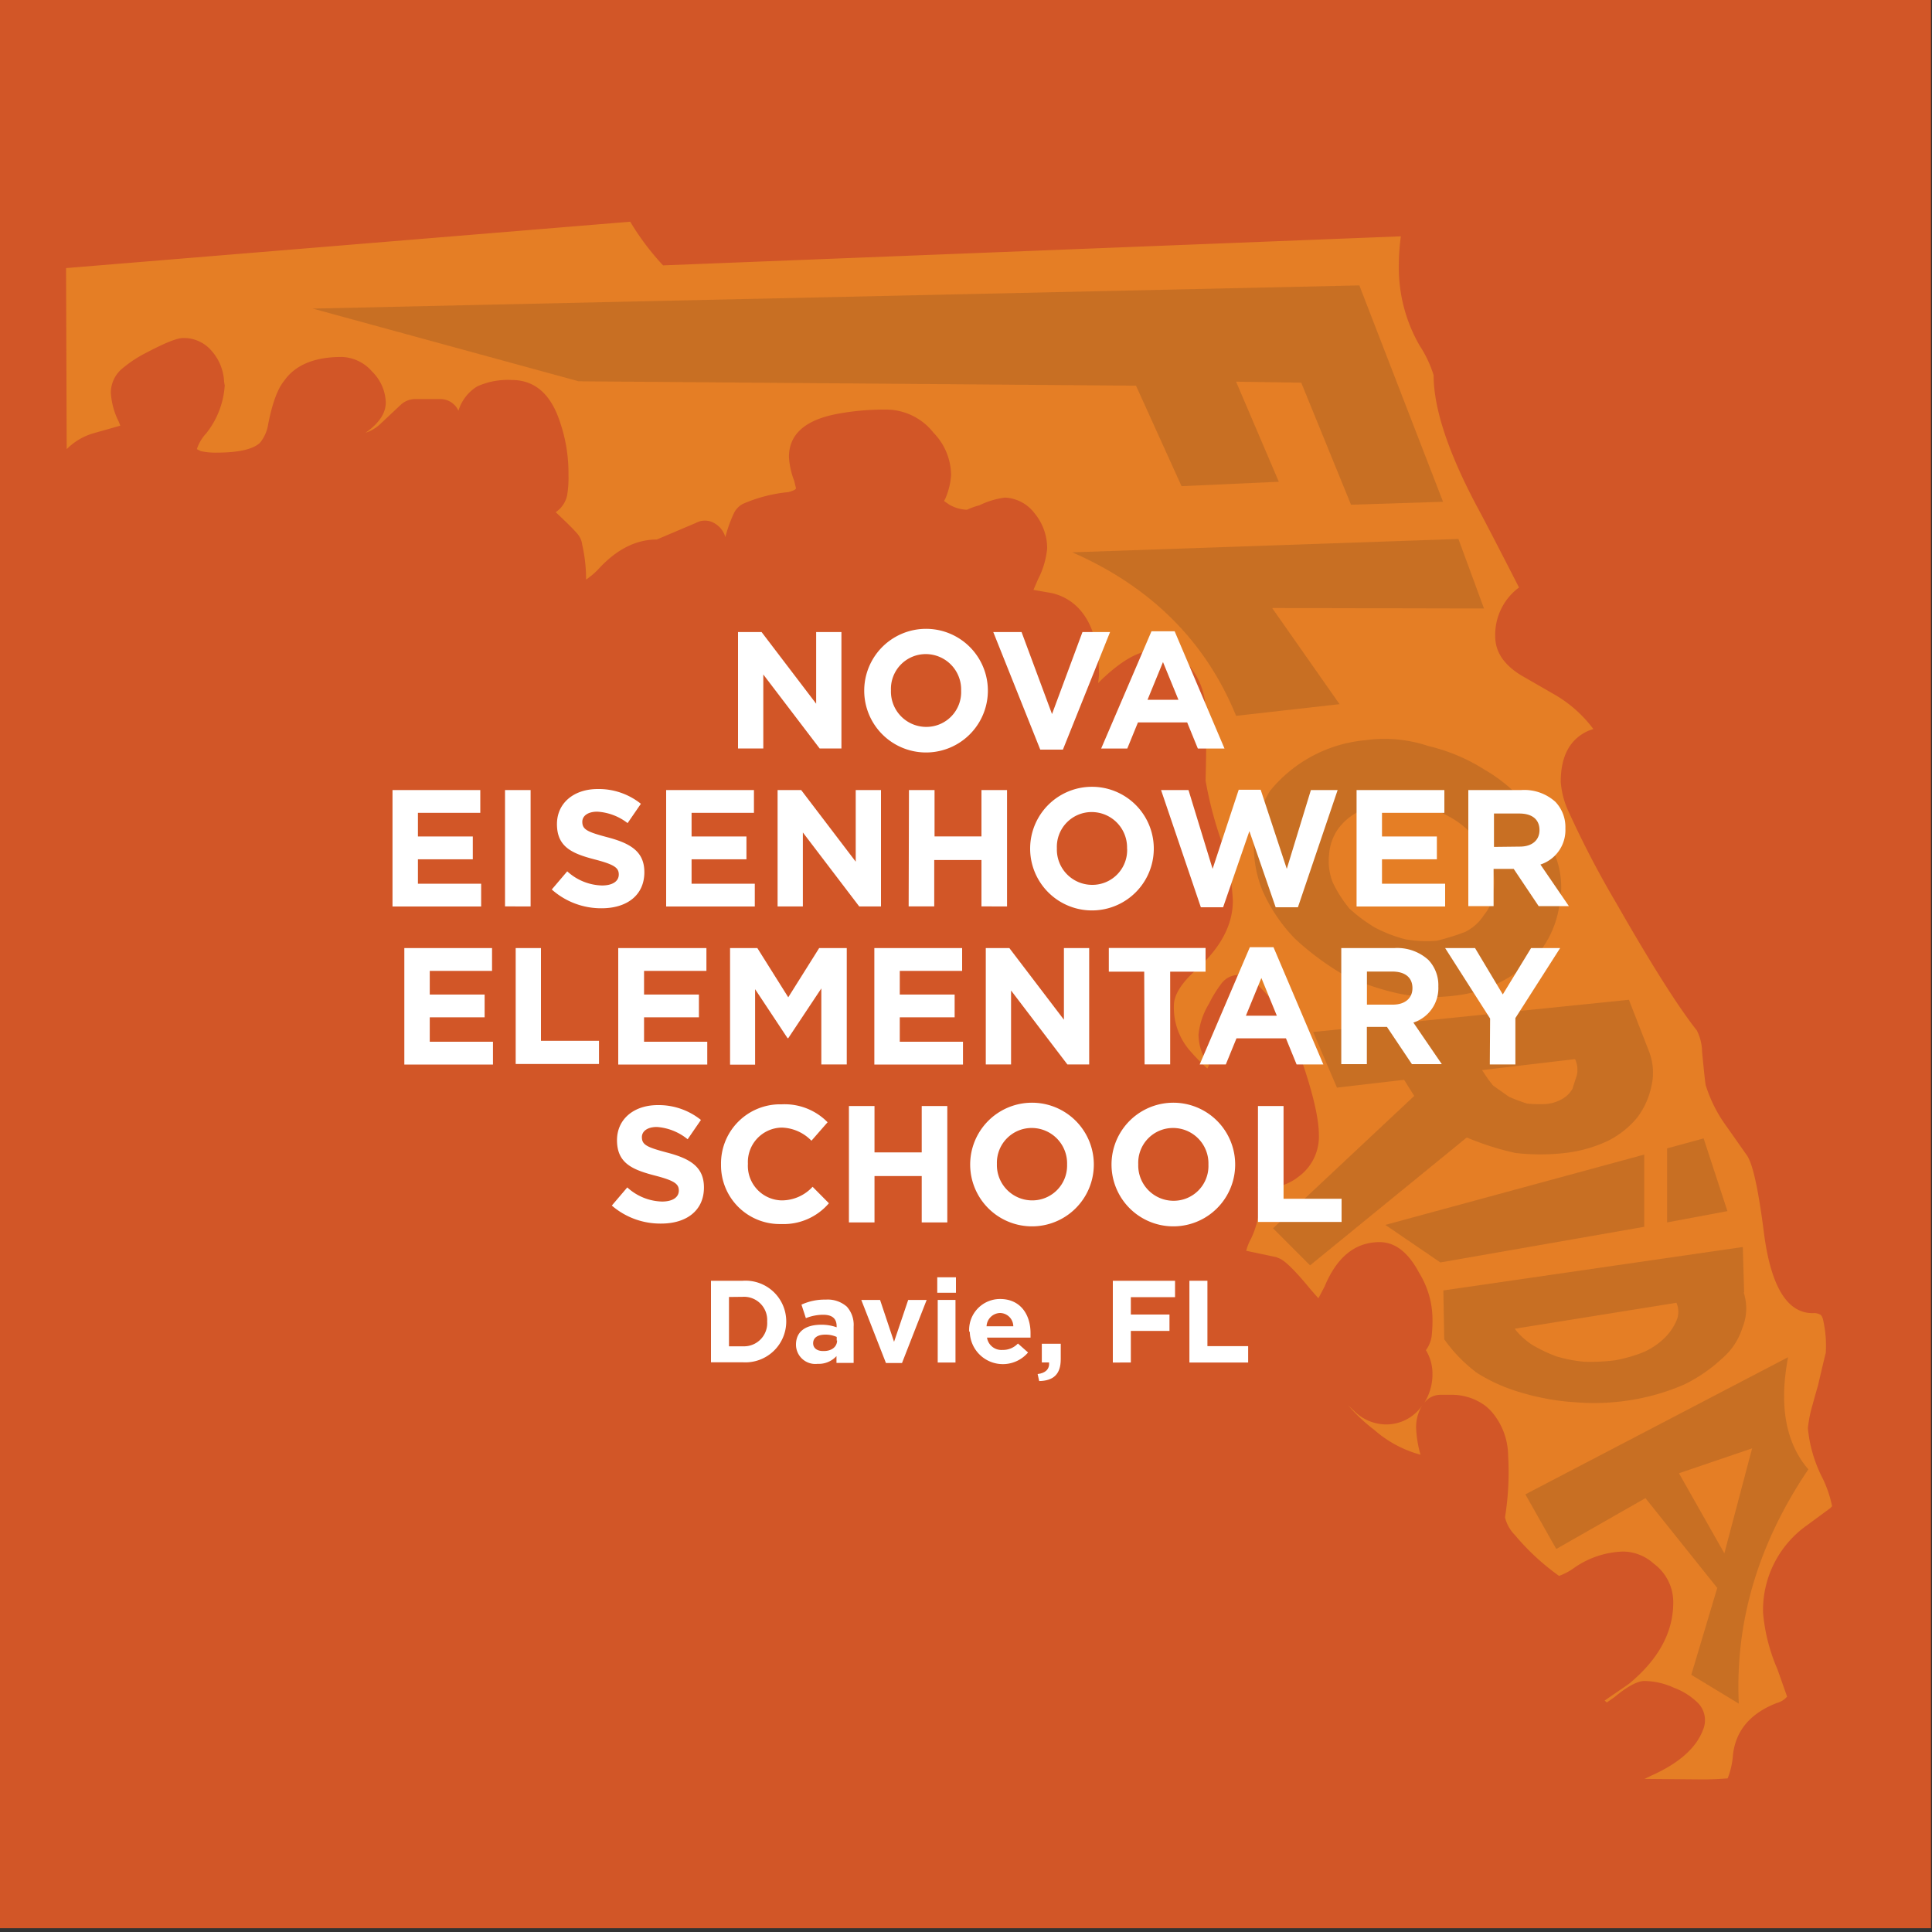 <svg xmlns="http://www.w3.org/2000/svg" viewBox="0 0 250 250"><rect x="0" y="0" width="250" height="250" fill="#333333" stroke="none"/><defs><style>.cls-1{isolation:isolate;}.cls-2{fill:#d25627;}.cls-2,.cls-3,.cls-4{fill-rule:evenodd;}.cls-3{fill:#e57e25;}.cls-4{fill:#231f20;opacity:0.15;mix-blend-mode:multiply;}.cls-5{fill:#fff;}</style></defs><title>Artboard 26</title><g class="cls-1"><g id="Layer_1" data-name="Layer 1"><polyline class="cls-2" points="249.87 249.51 -0.12 249.51 -0.12 -0.49 249.87 -0.49"/><path class="cls-3" d="M8.63,58.12,8.55,34.69l73-6a33.52,33.52,0,0,0,4.25,5.65l95.47-3.76a29,29,0,0,0-.26,3.82,20.13,20.13,0,0,0,2.68,10.3,15.29,15.29,0,0,1,1.82,3.85q0,6.44,5.64,17.05,1.14,2.08,5.41,10.42a7.62,7.62,0,0,0-3.08,6.32q0,3,3.36,5.05l4.5,2.59a16.66,16.66,0,0,1,4.84,4.36l-.57.19q-3.65,1.58-3.65,6.63a11,11,0,0,0,1.08,4,123.65,123.65,0,0,0,6.1,11.69q6.78,11.87,10.43,16.49a6.29,6.29,0,0,1,.68,2.78q.34,3.54.46,4.3l.11.32a18.13,18.13,0,0,0,2.62,5.05l2.62,3.73q1.14,1.64,2.22,10.23,1.37,10.17,6.27,10.17a1.68,1.68,0,0,1,1.08.25,1.54,1.54,0,0,1,.28.63,14.94,14.94,0,0,1,.34,4.3q-.06.13-1,4.17-.42,1.45-.71,2.53a16.43,16.43,0,0,0-.6,3,17.72,17.72,0,0,0,1.88,6.44,15,15,0,0,1,1.25,3.66l-.23.25-3,2.21a13.44,13.44,0,0,0-5.7,11.37A23.42,23.42,0,0,0,230,216l1.25,3.54a2.63,2.63,0,0,1-1.31.82q-5.18,2-5.7,6.76a10.14,10.14,0,0,1-.68,3,38.4,38.4,0,0,1-3.87.13l-6.89-.06.91-.44q5.36-2.4,6.67-5.94a3.18,3.18,0,0,0-.63-3.41,8.7,8.7,0,0,0-3.13-2,9.41,9.41,0,0,0-3.82-.88q-1.37,0-3.88,2.08l-1,.7-.28-.25,3.13-2.15q5.75-4.74,5.75-10.55a6.18,6.18,0,0,0-2.51-5,6,6,0,0,0-4-1.58,11.64,11.64,0,0,0-6.27,2.08,7.91,7.91,0,0,1-2,1.07A30.77,30.77,0,0,1,196,198.6a4.74,4.74,0,0,1-1.25-2.27,36.82,36.82,0,0,0,.4-8,8.81,8.81,0,0,0-2.22-5.75,6.88,6.88,0,0,0-.85-.76,7.31,7.31,0,0,0-4.44-1.33h-1.14a2.62,2.62,0,0,0-2.22,1.07,6.93,6.93,0,0,0,1.08-3.85,5.79,5.79,0,0,0-.85-3,4,4,0,0,0,.74-1.77,17.83,17.83,0,0,0,.11-2.46,11.51,11.51,0,0,0-1.71-5.75q-2.11-4-5.13-4-4.73,0-7.12,5.75L170.6,168l-1-1.14q-2.85-3.48-4-4l-.46-.19-3.88-.82a6.79,6.79,0,0,1,.63-1.58A11.76,11.76,0,0,0,163,156a10.48,10.48,0,0,0-.23-2.4l1,.13a6.86,6.86,0,0,0,4.33-1.52,6.39,6.39,0,0,0,2.56-5.37q0-3-2.05-9.1-2.68-8.08-6.84-11.05a2.72,2.72,0,0,0-1.94-.5,2.76,2.76,0,0,0-1.77,1.07,15.64,15.64,0,0,0-1.6,2.59,9.59,9.59,0,0,0-1.37,4,6.61,6.61,0,0,0,1.31,3.92l.06.06-.23.44a28.12,28.12,0,0,1-2.28-2.34,8.49,8.49,0,0,1-2.05-5.81q0-2,2.79-4.55,4.84-4.29,4.84-9a27.79,27.79,0,0,0-1.71-8.4A49.64,49.64,0,0,1,156,101q.17-6.19,0-9.1a9.07,9.07,0,0,0-2.05-5.68,6.21,6.21,0,0,0-4.84-2q-2.62,0-6.5,3.66l-.51.51.11-1q0-5.62-2.39-8.4a6.83,6.83,0,0,0-4.27-2.34l-1.82-.32.57-1.33a11,11,0,0,0,1.2-4,7.09,7.09,0,0,0-1.65-4.61,5.07,5.07,0,0,0-3.82-2,10.6,10.6,0,0,0-3.31,1,9.22,9.22,0,0,0-1.59.57,4.87,4.87,0,0,1-2.34-.69l-.63-.44.17-.32a9.35,9.35,0,0,0,.74-3A7.94,7.94,0,0,0,120.8,56a7.81,7.81,0,0,0-6.21-3,33,33,0,0,0-6,.51q-6.5,1.14-6.5,5.62a10.06,10.06,0,0,0,.68,3.09l.23.95q0,.25-1,.51a19.33,19.33,0,0,0-5.87,1.52A2.72,2.72,0,0,0,95,66.34a17.64,17.64,0,0,0-1.14,3.16,3,3,0,0,0-1.37-1.77,2.43,2.43,0,0,0-2.45-.06L85,69.81q-3.93,0-7.35,3.6A10.05,10.05,0,0,1,75.84,75a20.32,20.32,0,0,0-.51-4.55,2.53,2.53,0,0,0-.63-1.39q-.57-.7-2.79-2.78l.17-.13a3.47,3.47,0,0,0,1.31-2.08,13.81,13.81,0,0,0,.17-2.65,20.33,20.33,0,0,0-1.08-6.76q-1.77-5.49-6.27-5.49a9.65,9.65,0,0,0-4.44.82,5.6,5.6,0,0,0-2.45,3.16,2.56,2.56,0,0,0-2.39-1.51H53.79a2.77,2.77,0,0,0-1.88.69L49.17,54.9A5,5,0,0,1,47.3,56q2.62-1.83,2.62-3.92a5.86,5.86,0,0,0-1.77-4,5.41,5.41,0,0,0-3.93-1.89q-5.3,0-7.46,3.1-1.25,1.52-2.05,5.56a5,5,0,0,1-1.08,2.46Q32.25,58.57,28,58.57a8.84,8.84,0,0,1-2-.19l-.51-.25v-.06a5.5,5.5,0,0,1,1.2-2,11.11,11.11,0,0,0,2.39-6.19L29,49.41A6.49,6.49,0,0,0,27,45a4.7,4.7,0,0,0-3.31-1.26q-1.14,0-4.62,1.83a16.51,16.51,0,0,0-3.36,2.21,4.12,4.12,0,0,0-1.37,3,9.6,9.6,0,0,0,1,3.73l.23.57-3.53,1A8,8,0,0,0,8.63,58.12ZM183.82,182.24a5.38,5.38,0,0,0-.57,2.65,14.52,14.52,0,0,0,.51,3.16l.06.19a14.93,14.93,0,0,1-6-3.22,22.11,22.11,0,0,1-3.36-3.16l.74.69a5.9,5.9,0,0,0,4,1.77,5.64,5.64,0,0,0,4.39-1.89,7.72,7.72,0,0,0,.51-.63A4.45,4.45,0,0,0,183.82,182.24Z"/><path class="cls-4" d="M226.72,187.42l-9.46,3.22L223.13,201Zm-11-29.24V148.6l4.73-1.29,3.08,9.41Zm-29.34,5.18-7.12-4.86,33.5-9.1v9.35Zm15,37.08-4-7.07,34-17.75Q229.59,185,234,190.13q-9.74,14.42-9,30.32l-6.15-3.73,3.36-11.24-9.29-11.62ZM198.23,174a19.11,19.11,0,0,0,3.19,1.52,18.36,18.36,0,0,0,3.59.69,25.41,25.41,0,0,0,4-.19,20,20,0,0,0,3.53-1,9.22,9.22,0,0,0,2.79-1.83,7.19,7.19,0,0,0,1.54-2.15,2.94,2.94,0,0,0,.06-2.46L196,171.94A9.53,9.53,0,0,0,198.23,174Zm-7.35,3.47a19.29,19.29,0,0,1-4-4.17l-.11-6.32,38.75-5.62.17,5.87h-.06a6.66,6.66,0,0,1-.17,4.61,8.58,8.58,0,0,1-2.68,4,19.8,19.8,0,0,1-4.79,3.29,28.48,28.48,0,0,1-6.72,2,29.67,29.67,0,0,1-7.46.32,31.07,31.07,0,0,1-7-1.26A22,22,0,0,1,190.88,177.5Zm.91-39a16.8,16.8,0,0,0,1.42,2l2.05,1.45a22.46,22.46,0,0,0,2.34.88,16.15,16.15,0,0,0,2.45.06,5,5,0,0,0,2.05-.63,3.46,3.46,0,0,0,1.37-1.33l.57-1.77a3.23,3.23,0,0,0-.23-2.08ZM173,140.74l-3.08-7.2,40.86-4.17,2.56,6.57a7.62,7.62,0,0,1,.34,4.67,10.09,10.09,0,0,1-1.82,4,11.76,11.76,0,0,1-3.76,3,17.7,17.7,0,0,1-5.53,1.58,27.9,27.9,0,0,1-6.5,0,36.07,36.07,0,0,1-6.27-2l-20.28,16.55-4.79-4.8L183,141.81l-1.31-2.08ZM191,108.59a11,11,0,0,0-3.13-2.72,17.75,17.75,0,0,0-3.93-1.7,8.81,8.81,0,0,0-4.33-.19,7.32,7.32,0,0,0-3.87,1.07,7.45,7.45,0,0,0-2.68,2.34,6.64,6.64,0,0,0-1.08,3.22,7.63,7.63,0,0,0,.46,3.54,16.63,16.63,0,0,0,2.17,3.41,20.1,20.1,0,0,0,3.3,2.46,18.11,18.11,0,0,0,3.93,1.52,15.06,15.06,0,0,0,4.1.19,32.85,32.85,0,0,0,3.65-1.14,6.14,6.14,0,0,0,2.45-2.21,5.16,5.16,0,0,0,1.2-3,6.18,6.18,0,0,0-.28-3.41A8.32,8.32,0,0,0,191,108.59Zm1.25-8.91a20.19,20.19,0,0,1,5.58,4.86,15.57,15.57,0,0,1,3.48,6.32,11.44,11.44,0,0,1,.46,6.38,12.9,12.9,0,0,1-2.22,5.5,15.9,15.9,0,0,1-4.62,3.92,16.83,16.83,0,0,1-6.5,2.15,22.2,22.2,0,0,1-7.46-.25,32.85,32.85,0,0,1-7.29-2.53,35.75,35.75,0,0,1-6.1-4.55,21.15,21.15,0,0,1-4.22-6.25,15.35,15.35,0,0,1-1.08-6.82,14.5,14.5,0,0,1,2.05-6.06,18,18,0,0,1,12.36-6.57,17.84,17.84,0,0,1,8.15.76A23.57,23.57,0,0,1,192.25,99.69Zm-3.53-29.94,3.31,9-27.41-.06,8.72,12.44-13.39,1.51q-5.9-14.45-21.2-21.16ZM74.87,49.34,40.46,39.93l135.44-3,10.83,28-11.91.38-6.44-15.79-8.43-.13,5.53,12.95-12.59.57L147,49.91Z"/><path class="cls-5" d="M95.5,81.79h3.05l7.06,9.27V81.79h3.27V96.85h-2.82l-7.29-9.57v9.57H95.5Z"/><path class="cls-5" d="M111.83,89.37v0a8,8,0,0,1,16,0v0a8,8,0,0,1-16,0Zm12.54,0v0a4.58,4.58,0,0,0-4.56-4.73,4.5,4.5,0,0,0-4.52,4.69v0a4.57,4.57,0,0,0,4.56,4.73A4.5,4.5,0,0,0,124.37,89.37Z"/><path class="cls-5" d="M128.53,81.79h3.66l3.94,10.61,3.94-10.61h3.57L137.54,97h-2.93Z"/><path class="cls-5" d="M149,81.69H152l6.45,15.17H155l-1.38-3.38h-6.37l-1.38,3.38h-3.38Zm3.49,8.86-2-4.88-2,4.88Z"/><path class="cls-5" d="M50.79,102.23H62.15v2.95H54.08v3.06h7.1v2.95h-7.1v3.16h8.18v2.95H50.79Z"/><path class="cls-5" d="M65.35,102.23h3.31v15.06H65.35Z"/><path class="cls-5" d="M71.4,115.1l2-2.35a6.91,6.91,0,0,0,4.5,1.83c1.36,0,2.17-.54,2.17-1.42v0c0-.84-.52-1.27-3-1.92-3-.77-5-1.61-5-4.6v0c0-2.73,2.19-4.54,5.27-4.54a8.72,8.72,0,0,1,5.59,1.91l-1.72,2.5a7.07,7.07,0,0,0-3.92-1.48c-1.27,0-1.94.58-1.94,1.31v0c0,1,.65,1.31,3.25,2,3.05.8,4.78,1.89,4.78,4.52v0c0,3-2.28,4.67-5.53,4.67A9.59,9.59,0,0,1,71.4,115.1Z"/><path class="cls-5" d="M86.2,102.23H97.56v2.95H89.49v3.06h7.1v2.95h-7.1v3.16h8.18v2.95H86.2Z"/><path class="cls-5" d="M100.62,102.23h3.05l7.06,9.27v-9.27H114v15.06h-2.82l-7.29-9.57v9.57h-3.27Z"/><path class="cls-5" d="M117.62,102.23h3.31v6H127v-6h3.31v15.06H127v-6h-6.11v6h-3.31Z"/><path class="cls-5" d="M133.3,109.81v0a8,8,0,0,1,16,0v0a8,8,0,0,1-16,0Zm12.54,0v0a4.58,4.58,0,0,0-4.56-4.73,4.5,4.5,0,0,0-4.52,4.69v0a4.57,4.57,0,0,0,4.56,4.73A4.5,4.5,0,0,0,145.85,109.81Z"/><path class="cls-5" d="M150.24,102.23h3.55l3.12,10.2,3.38-10.24h2.84l3.38,10.24,3.12-10.2h3.46l-5.14,15.17h-2.88l-3.4-9.85-3.4,9.85h-2.88Z"/><path class="cls-5" d="M175.54,102.23H186.9v2.95h-8.07v3.06h7.1v2.95h-7.1v3.16H187v2.95H175.54Z"/><path class="cls-5" d="M190,102.23h6.88a6,6,0,0,1,4.39,1.53,4.73,4.73,0,0,1,1.29,3.44v0a4.68,4.68,0,0,1-3.23,4.67l3.68,5.38H199.1l-3.23-4.82h-2.6v4.82H190Zm6.67,7.32c1.61,0,2.54-.86,2.54-2.13v0c0-1.42-1-2.15-2.6-2.15h-3.29v4.32Z"/><path class="cls-5" d="M52.32,122.68H63.67v2.95H55.61v3.06h7.1v2.95h-7.1v3.16h8.18v2.95H52.32Z"/><path class="cls-5" d="M66.73,122.68H70v12h7.51v3H66.73Z"/><path class="cls-5" d="M80,122.68H91.41v2.95H83.34v3.06h7.1v2.95h-7.1v3.16h8.18v2.95H80Z"/><path class="cls-5" d="M94.47,122.68H98l4,6.37,4-6.37h3.57v15.06h-3.29V127.9L102,134.34h-.09L97.71,128v9.77H94.47Z"/><path class="cls-5" d="M113.14,122.68H124.5v2.95h-8.07v3.06h7.1v2.95h-7.1v3.16h8.18v2.95H113.14Z"/><path class="cls-5" d="M127.56,122.68h3.05l7.06,9.27v-9.27h3.27v15.06h-2.82l-7.29-9.57v9.57h-3.27Z"/><path class="cls-5" d="M148.06,125.73h-4.58v-3.06H156v3.06h-4.58v12h-3.31Z"/><path class="cls-5" d="M161.73,122.57h3.06l6.45,15.17h-3.46l-1.38-3.38H160l-1.38,3.38h-3.38Zm3.49,8.86-2-4.88-2,4.88Z"/><path class="cls-5" d="M173.56,122.68h6.88a6,6,0,0,1,4.39,1.53,4.73,4.73,0,0,1,1.29,3.44v0a4.68,4.68,0,0,1-3.23,4.67l3.68,5.38H182.7l-3.23-4.82h-2.6v4.82h-3.31Zm6.67,7.32c1.61,0,2.54-.86,2.54-2.13v0c0-1.42-1-2.15-2.6-2.15h-3.29V130Z"/><path class="cls-5" d="M192.82,131.8,187,122.68h3.87l3.59,6,3.66-6h3.76l-5.79,9.06v6h-3.31Z"/><path class="cls-5" d="M79.17,156l2-2.35a6.91,6.91,0,0,0,4.5,1.83c1.35,0,2.17-.54,2.17-1.42v0c0-.84-.52-1.27-3-1.92-3-.77-5-1.61-5-4.6v0c0-2.73,2.19-4.54,5.27-4.54a8.72,8.72,0,0,1,5.59,1.92l-1.72,2.5A7.07,7.07,0,0,0,85,145.83c-1.27,0-1.94.58-1.94,1.31v0c0,1,.65,1.31,3.25,2,3.06.8,4.78,1.89,4.78,4.52v0c0,3-2.28,4.67-5.53,4.67A9.59,9.59,0,0,1,79.17,156Z"/><path class="cls-5" d="M93.3,150.69v0a7.65,7.65,0,0,1,7.85-7.79,7.77,7.77,0,0,1,5.94,2.32L105,147.61a5.56,5.56,0,0,0-3.85-1.7,4.46,4.46,0,0,0-4.37,4.69v0a4.47,4.47,0,0,0,4.37,4.73,5.43,5.43,0,0,0,4-1.76l2.11,2.13a7.7,7.7,0,0,1-6.17,2.69A7.6,7.6,0,0,1,93.3,150.69Z"/><path class="cls-5" d="M109.85,143.12h3.31v6h6.11v-6h3.31v15.06h-3.31v-6h-6.11v6h-3.31Z"/><path class="cls-5" d="M125.54,150.69v0a8,8,0,0,1,16,0v0a8,8,0,0,1-16,0Zm12.54,0v0a4.58,4.58,0,0,0-4.56-4.73A4.5,4.5,0,0,0,129,150.6v0a4.57,4.57,0,0,0,4.56,4.73A4.5,4.5,0,0,0,138.08,150.69Z"/><path class="cls-5" d="M143.83,150.69v0a8,8,0,0,1,16,0v0a8,8,0,0,1-16,0Zm12.54,0v0a4.58,4.58,0,0,0-4.56-4.73,4.5,4.5,0,0,0-4.52,4.69v0a4.57,4.57,0,0,0,4.56,4.73A4.5,4.5,0,0,0,156.37,150.69Z"/><path class="cls-5" d="M162.78,143.12h3.31v12h7.51v3H162.78Z"/><path class="cls-5" d="M92,165.73h4.12a5.27,5.27,0,0,1,5.62,5.26v0a5.29,5.29,0,0,1-5.62,5.29H92Zm2.33,2.1v6.38h1.8A3,3,0,0,0,99.27,171v0a3,3,0,0,0-3.19-3.19Z"/><path class="cls-5" d="M103,174v0c0-1.77,1.34-2.58,3.26-2.58a5.76,5.76,0,0,1,2,.33v-.14c0-1-.59-1.48-1.74-1.48a6,6,0,0,0-2.24.44l-.57-1.75a7.15,7.15,0,0,1,3.14-.65,3.74,3.74,0,0,1,2.73.91,3.53,3.53,0,0,1,.88,2.58v4.7h-2.22v-.88a3.11,3.11,0,0,1-2.45,1A2.5,2.5,0,0,1,103,174Zm5.27-.53V173a3.55,3.55,0,0,0-1.46-.3c-1,0-1.59.39-1.59,1.12v0c0,.62.51,1,1.25,1C107.6,174.87,108.32,174.28,108.32,173.45Z"/><path class="cls-5" d="M111.45,168.21h2.43l1.81,5.42,1.83-5.42h2.39l-3.19,8.16h-2.08Z"/><path class="cls-5" d="M121.28,165.28h2.42v2h-2.42Zm.06,2.93h2.3v8.1h-2.3Z"/><path class="cls-5" d="M125.41,172.3v0a4,4,0,0,1,4-4.21c2.7,0,3.94,2.1,3.94,4.4,0,.18,0,.39,0,.6h-5.63a1.88,1.88,0,0,0,2,1.59,2.65,2.65,0,0,0,2-.83l1.31,1.16a4.28,4.28,0,0,1-7.54-2.67Zm5.71-.68a1.74,1.74,0,0,0-1.71-1.72,1.8,1.8,0,0,0-1.75,1.72Z"/><path class="cls-5" d="M134.27,177.8c1-.11,1.56-.63,1.48-1.5h-.94v-2.42h2.45v2c0,2-1,2.79-2.79,2.83Z"/><path class="cls-5" d="M144,165.73h8.05v2.12h-5.72v2.25h5v2.12h-5v4.09H144Z"/><path class="cls-5" d="M153.91,165.73h2.33v8.46h5.27v2.12h-7.6Z"/></g></g></svg>